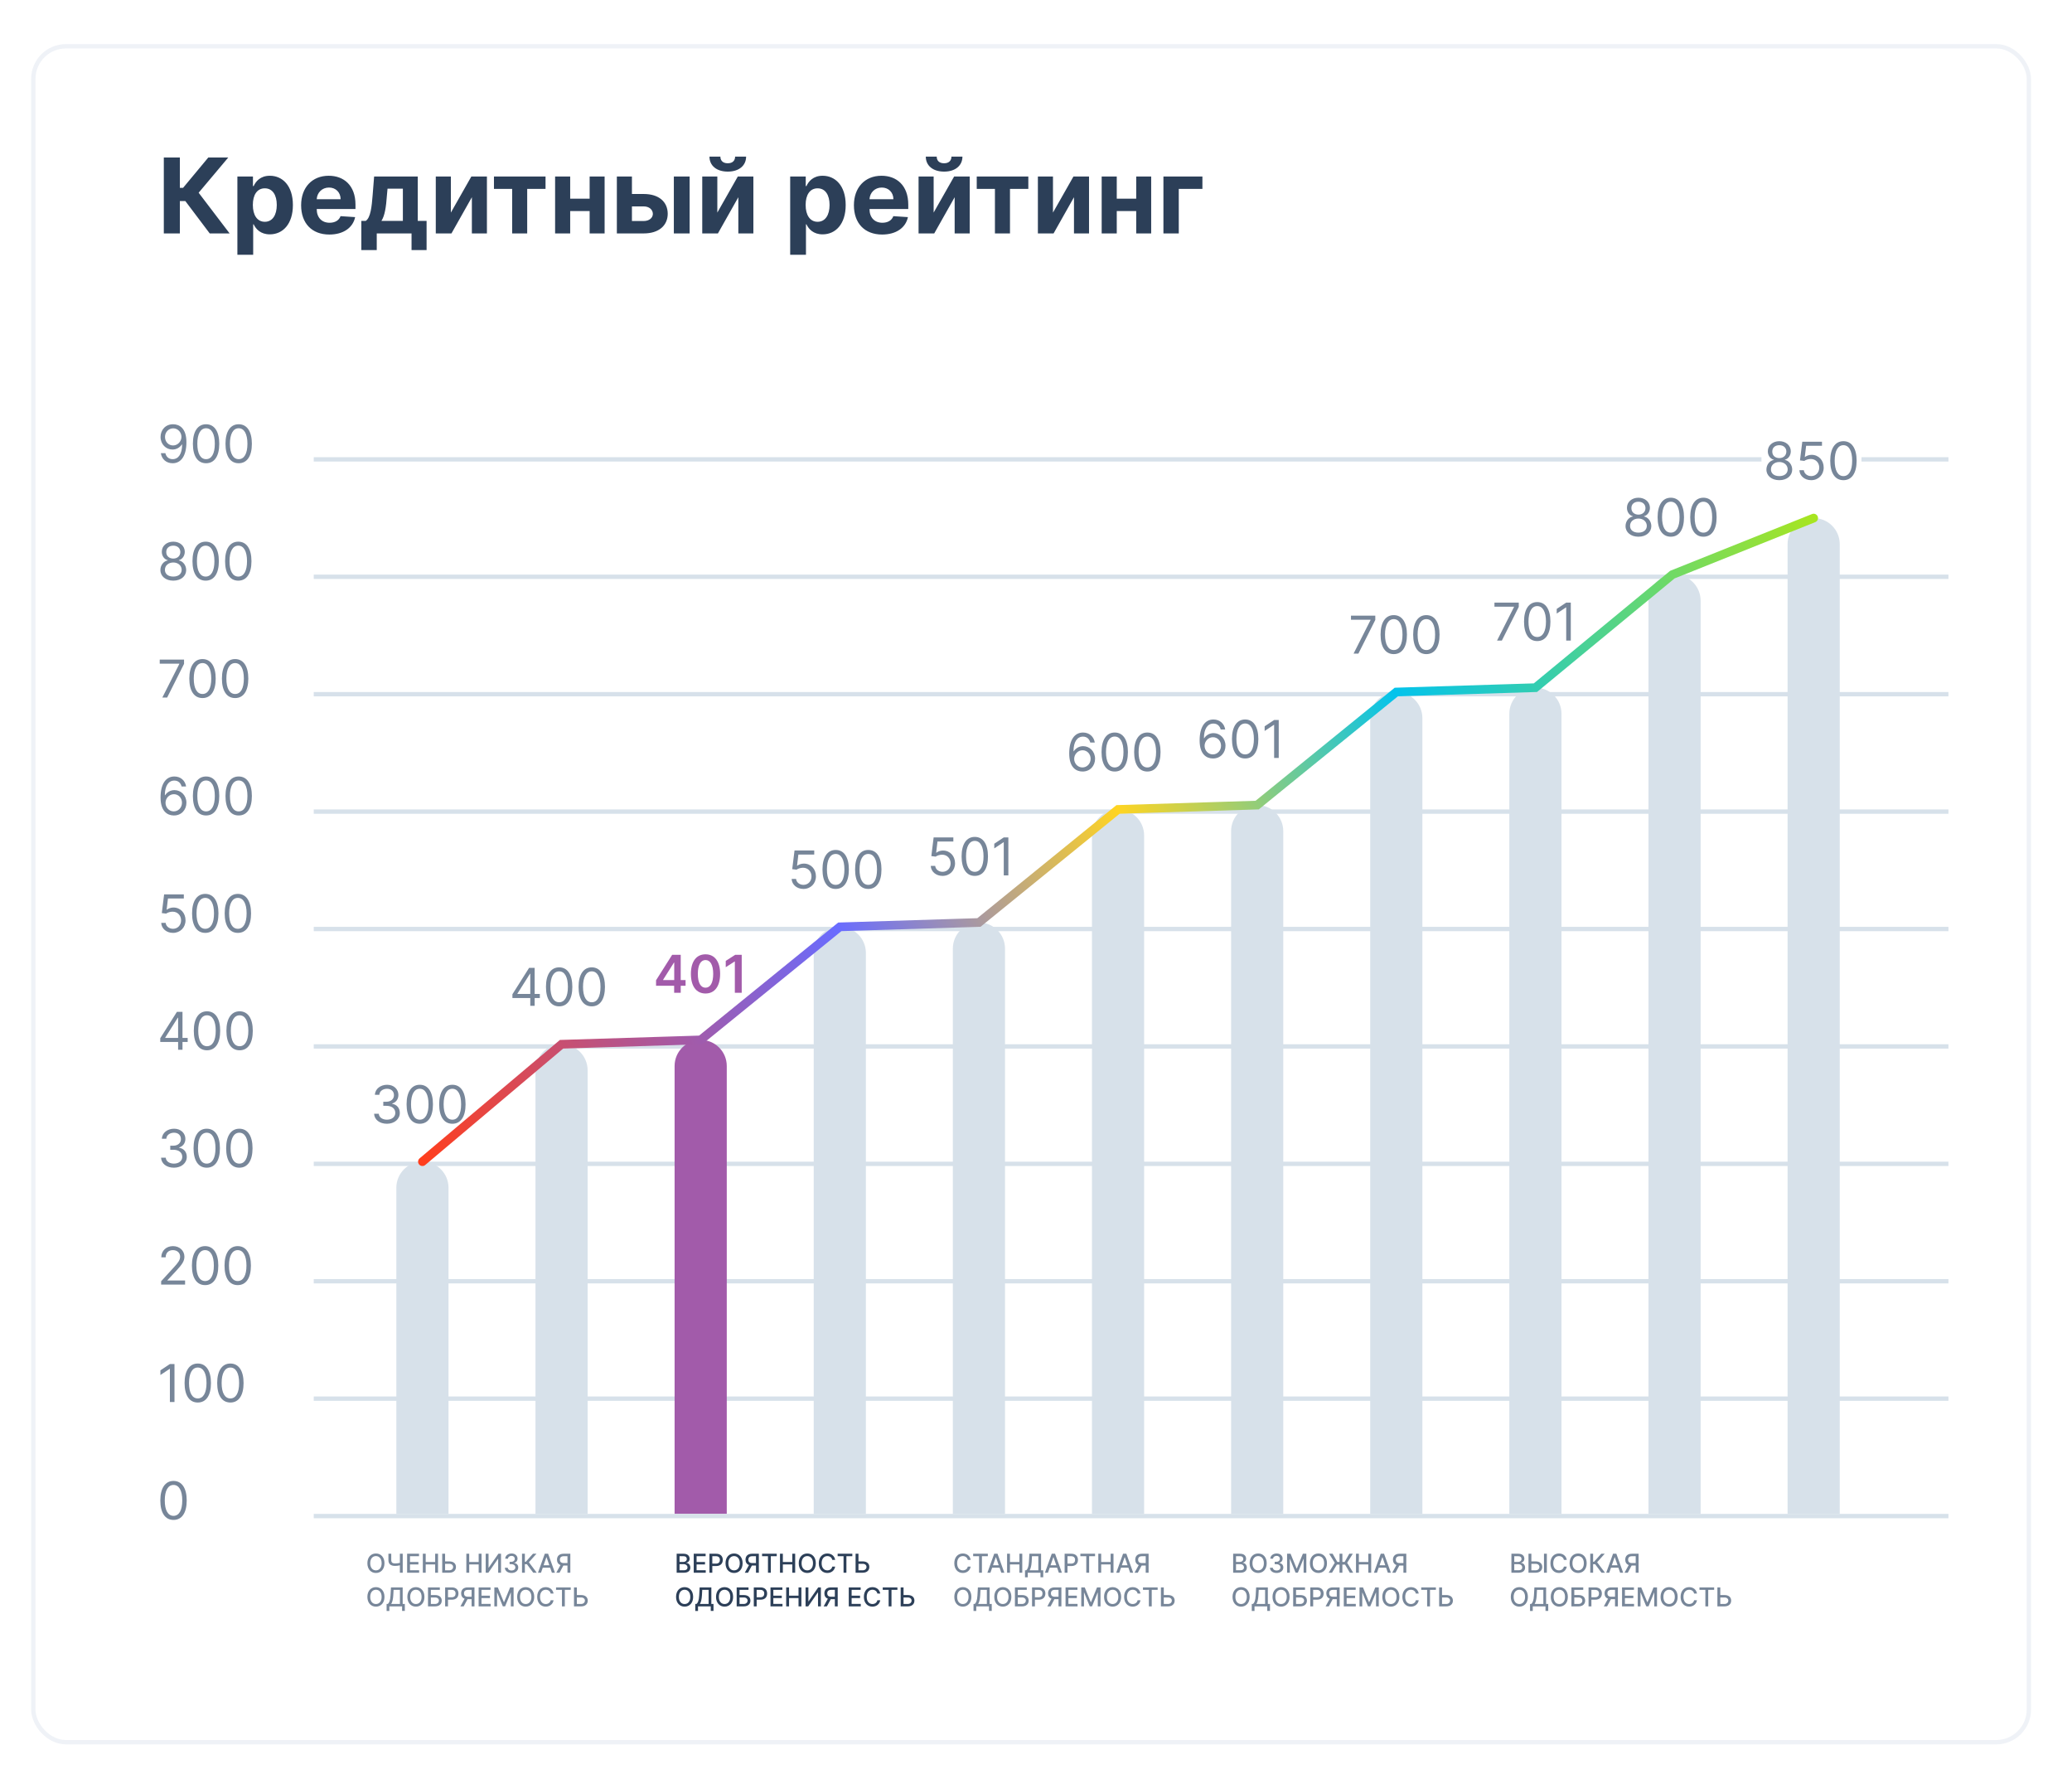 <svg width="431" height="369" viewBox="0 0 431 369" fill="none" xmlns="http://www.w3.org/2000/svg">
<g filter="url(#filter0_dd)">
<rect x="11" y="2.841" width="416" height="353.6" rx="7.235" fill="white"/>
<rect x="11.452" y="3.293" width="415.096" height="352.696" rx="6.783" stroke="#E5E9F2" stroke-opacity="0.6" stroke-width="0.904"/>
</g>
<rect x="65.262" y="266.006" width="340.035" height="0.904" fill="#D7E1EA"/>
<rect x="65.262" y="241.589" width="340.035" height="0.904" fill="#D7E1EA"/>
<rect x="65.262" y="290.424" width="340.035" height="0.904" fill="#D7E1EA"/>
<rect x="65.262" y="217.171" width="340.035" height="0.904" fill="#D7E1EA"/>
<rect x="65.262" y="192.754" width="340.035" height="0.904" fill="#D7E1EA"/>
<rect x="65.262" y="168.336" width="340.035" height="0.904" fill="#D7E1EA"/>
<rect x="65.262" y="143.919" width="340.035" height="0.904" fill="#D7E1EA"/>
<rect x="65.262" y="119.501" width="340.035" height="0.904" fill="#D7E1EA"/>
<rect x="65.262" y="95.084" width="340.035" height="0.904" fill="#D7E1EA"/>
<path d="M82.445 247.015C82.445 244.018 84.875 241.589 87.871 241.589C90.868 241.589 93.297 244.018 93.297 247.015V314.841H82.445V247.015Z" fill="#D7E1EA"/>
<path d="M111.383 222.597C111.383 219.6 113.812 217.171 116.809 217.171C119.806 217.171 122.235 219.6 122.235 222.597V314.84H111.383V222.597Z" fill="#D7E1EA"/>
<path d="M313.957 148.441C313.957 145.444 316.386 143.015 319.383 143.015C322.38 143.015 324.809 145.444 324.809 148.441V314.841H313.957V148.441Z" fill="#D7E1EA"/>
<path d="M227.141 173.762C227.141 170.765 229.57 168.336 232.567 168.336C235.563 168.336 237.993 170.765 237.993 173.762V314.84H227.141V173.762Z" fill="#D7E1EA"/>
<path d="M285.02 149.345C285.02 146.348 287.449 143.919 290.446 143.919C293.442 143.919 295.872 146.348 295.872 149.345V314.841H285.02V149.345Z" fill="#D7E1EA"/>
<path d="M140.324 221.693C140.324 218.696 142.754 216.267 145.75 216.267C148.747 216.267 151.176 218.696 151.176 221.693V314.841H140.324V221.693Z" fill="#A25BAA"/>
<path d="M169.262 198.18C169.262 195.183 171.691 192.754 174.688 192.754C177.685 192.754 180.114 195.183 180.114 198.18V314.841H169.262V198.18Z" fill="#D7E1EA"/>
<path d="M198.203 197.276C198.203 194.279 200.632 191.85 203.629 191.85C206.626 191.85 209.055 194.279 209.055 197.276V314.841H198.203V197.276Z" fill="#D7E1EA"/>
<path d="M342.898 124.928C342.898 121.931 345.328 119.502 348.325 119.502C351.321 119.502 353.751 121.931 353.751 124.928V314.841H342.898V124.928Z" fill="#D7E1EA"/>
<path d="M371.836 113.171C371.836 110.174 374.265 107.745 377.262 107.745C380.259 107.745 382.688 110.174 382.688 113.171V314.841H371.836V113.171Z" fill="#D7E1EA"/>
<path d="M256.082 172.858C256.082 169.861 258.511 167.432 261.508 167.432C264.505 167.432 266.934 169.861 266.934 172.858V314.84H256.082V172.858Z" fill="#D7E1EA"/>
<path d="M87.871 241.589L116.81 217.171L145.749 216.267L174.688 192.754L203.628 191.849L232.567 168.336L261.506 167.432L290.445 143.919L319.384 143.015L347.871 119.502L377.262 107.745" stroke="url(#paint0_linear)" stroke-width="1.809" stroke-linecap="round"/>
<rect x="65.262" y="314.841" width="340.035" height="0.904" fill="#D7E1EA"/>
<path d="M36.094 316.096C37.836 316.096 38.838 314.62 38.838 312.042C38.838 309.483 37.821 307.988 36.094 307.988C34.368 307.988 33.351 309.483 33.351 312.042C33.351 314.62 34.352 316.096 36.094 316.096ZM36.094 315.248C34.946 315.248 34.276 314.096 34.276 312.042C34.276 309.992 34.954 308.82 36.094 308.82C37.235 308.82 37.913 309.992 37.913 312.042C37.913 314.096 37.243 315.248 36.094 315.248Z" fill="#778699"/>
<path d="M33.52 267.154H38.499V266.306H34.83V266.245L36.603 264.349C37.96 262.896 38.36 262.218 38.36 261.343C38.36 260.125 37.374 259.154 35.986 259.154C34.603 259.154 33.551 260.094 33.551 261.482H34.46C34.46 260.584 35.042 259.986 35.956 259.986C36.811 259.986 37.466 260.51 37.466 261.343C37.466 262.071 37.039 262.611 36.125 263.609L33.52 266.461V267.154ZM42.665 267.262C44.407 267.262 45.409 265.786 45.409 263.208C45.409 260.649 44.392 259.154 42.665 259.154C40.939 259.154 39.921 260.649 39.921 263.208C39.921 265.786 40.923 267.262 42.665 267.262ZM42.665 266.414C41.517 266.414 40.846 265.262 40.846 263.208C40.846 261.158 41.524 259.986 42.665 259.986C43.806 259.986 44.484 261.158 44.484 263.208C44.484 265.262 43.813 266.414 42.665 266.414ZM49.448 267.262C51.19 267.262 52.192 265.786 52.192 263.208C52.192 260.649 51.174 259.154 49.448 259.154C47.721 259.154 46.704 260.649 46.704 263.208C46.704 265.786 47.706 267.262 49.448 267.262ZM49.448 266.414C48.299 266.414 47.629 265.262 47.629 263.208C47.629 261.158 48.307 259.986 49.448 259.986C50.588 259.986 51.267 261.158 51.267 263.208C51.267 265.262 50.596 266.414 49.448 266.414Z" fill="#778699"/>
<path d="M36.187 242.844C37.717 242.844 38.854 241.885 38.854 240.594C38.854 239.592 38.26 238.863 37.266 238.698V238.636C38.064 238.393 38.561 237.738 38.561 236.848C38.561 235.73 37.678 234.736 36.218 234.736C34.853 234.736 33.721 235.576 33.674 236.817H34.599C34.634 236.031 35.382 235.568 36.202 235.568C37.073 235.568 37.636 236.096 37.636 236.894C37.636 237.726 36.985 238.266 36.048 238.266H35.416V239.114H36.048C37.247 239.114 37.913 239.723 37.913 240.594C37.913 241.43 37.185 241.996 36.172 241.996C35.258 241.996 34.534 241.526 34.476 240.763H33.505C33.562 242.004 34.657 242.844 36.187 242.844ZM43.004 242.844C44.746 242.844 45.748 241.368 45.748 238.79C45.748 236.231 44.731 234.736 43.004 234.736C41.278 234.736 40.26 236.231 40.26 238.79C40.26 241.368 41.262 242.844 43.004 242.844ZM43.004 241.996C41.856 241.996 41.185 240.844 41.185 238.79C41.185 236.74 41.864 235.568 43.004 235.568C44.145 235.568 44.823 236.74 44.823 238.79C44.823 240.844 44.153 241.996 43.004 241.996ZM49.787 242.844C51.529 242.844 52.531 241.368 52.531 238.79C52.531 236.231 51.513 234.736 49.787 234.736C48.06 234.736 47.043 236.231 47.043 238.79C47.043 241.368 48.045 242.844 49.787 242.844ZM49.787 241.996C48.638 241.996 47.968 240.844 47.968 238.79C47.968 236.74 48.646 235.568 49.787 235.568C50.928 235.568 51.606 236.74 51.606 238.79C51.606 240.844 50.935 241.996 49.787 241.996Z" fill="#778699"/>
<path d="M36.295 283.679H35.339L33.366 284.989V285.96L35.293 284.681H35.339V291.571H36.295V283.679ZM41.139 291.679C42.881 291.679 43.883 290.203 43.883 287.625C43.883 285.066 42.865 283.571 41.139 283.571C39.413 283.571 38.395 285.066 38.395 287.625C38.395 290.203 39.397 291.679 41.139 291.679ZM41.139 290.831C39.991 290.831 39.32 289.679 39.32 287.625C39.32 285.575 39.998 284.403 41.139 284.403C42.28 284.403 42.958 285.575 42.958 287.625C42.958 289.679 42.287 290.831 41.139 290.831ZM47.922 291.679C49.663 291.679 50.666 290.203 50.666 287.625C50.666 285.066 49.648 283.571 47.922 283.571C46.195 283.571 45.178 285.066 45.178 287.625C45.178 290.203 46.18 291.679 47.922 291.679ZM47.922 290.831C46.773 290.831 46.103 289.679 46.103 287.625C46.103 285.575 46.781 284.403 47.922 284.403C49.062 284.403 49.741 285.575 49.741 287.625C49.741 289.679 49.07 290.831 47.922 290.831Z" fill="#778699"/>
<path d="M33.335 216.701H37.05V218.319H37.96V216.701H39.039V215.853H37.96V210.427H36.803L33.335 215.915V216.701ZM37.05 215.853H34.368V215.791L36.989 211.645H37.05V215.853ZM43.057 218.427C44.799 218.427 45.801 216.951 45.801 214.373C45.801 211.814 44.784 210.319 43.057 210.319C41.331 210.319 40.313 211.814 40.313 214.373C40.313 216.951 41.315 218.427 43.057 218.427ZM43.057 217.579C41.909 217.579 41.238 216.427 41.238 214.373C41.238 212.323 41.916 211.151 43.057 211.151C44.198 211.151 44.876 212.323 44.876 214.373C44.876 216.427 44.206 217.579 43.057 217.579ZM49.84 218.427C51.582 218.427 52.584 216.951 52.584 214.373C52.584 211.814 51.566 210.319 49.84 210.319C48.113 210.319 47.096 211.814 47.096 214.373C47.096 216.951 48.098 218.427 49.84 218.427ZM49.84 217.579C48.691 217.579 48.021 216.427 48.021 214.373C48.021 212.323 48.699 211.151 49.84 211.151C50.98 211.151 51.659 212.323 51.659 214.373C51.659 216.427 50.988 217.579 49.84 217.579Z" fill="#778699"/>
<path d="M35.986 194.009C37.489 194.009 38.592 192.899 38.592 191.389C38.592 189.859 37.528 188.737 36.079 188.737C35.547 188.737 35.031 188.926 34.707 189.184H34.661L34.938 186.857H38.237V186.009H34.137L33.659 189.893L34.553 190.001C34.88 189.766 35.439 189.597 35.925 189.601C36.931 189.608 37.667 190.371 37.667 191.404C37.667 192.418 36.958 193.161 35.986 193.161C35.177 193.161 34.534 192.641 34.46 191.928H33.535C33.593 193.131 34.63 194.009 35.986 194.009ZM42.697 194.009C44.439 194.009 45.441 192.533 45.441 189.955C45.441 187.396 44.423 185.901 42.697 185.901C40.97 185.901 39.953 187.396 39.953 189.955C39.953 192.533 40.955 194.009 42.697 194.009ZM42.697 193.161C41.548 193.161 40.878 192.009 40.878 189.955C40.878 187.905 41.556 186.733 42.697 186.733C43.838 186.733 44.516 187.905 44.516 189.955C44.516 192.009 43.845 193.161 42.697 193.161ZM49.48 194.009C51.221 194.009 52.223 192.533 52.223 189.955C52.223 187.396 51.206 185.901 49.48 185.901C47.753 185.901 46.736 187.396 46.736 189.955C46.736 192.533 47.738 194.009 49.48 194.009ZM49.48 193.161C48.331 193.161 47.66 192.009 47.66 189.955C47.66 187.905 48.339 186.733 49.48 186.733C50.62 186.733 51.298 187.905 51.298 189.955C51.298 192.009 50.628 193.161 49.48 193.161Z" fill="#778699"/>
<path d="M36.141 169.592C37.736 169.612 38.777 168.409 38.777 166.941C38.777 165.415 37.648 164.32 36.295 164.32C35.482 164.32 34.784 164.717 34.352 165.369H34.291C34.295 163.446 35.042 162.332 36.264 162.332C37.096 162.332 37.597 162.856 37.775 163.565H38.715C38.522 162.34 37.59 161.484 36.264 161.484C34.487 161.484 33.397 163.056 33.397 165.846C33.397 168.764 34.846 169.577 36.141 169.592ZM36.141 168.744C35.15 168.744 34.426 167.9 34.43 166.956C34.434 166.012 35.193 165.168 36.172 165.168C37.139 165.168 37.852 165.962 37.852 166.941C37.852 167.943 37.108 168.744 36.141 168.744ZM42.866 169.592C44.608 169.592 45.61 168.116 45.61 165.538C45.61 162.979 44.593 161.484 42.866 161.484C41.14 161.484 40.123 162.979 40.123 165.538C40.123 168.116 41.124 169.592 42.866 169.592ZM42.866 168.744C41.718 168.744 41.047 167.592 41.047 165.538C41.047 163.488 41.726 162.316 42.866 162.316C44.007 162.316 44.685 163.488 44.685 165.538C44.685 167.592 44.015 168.744 42.866 168.744ZM49.649 169.592C51.391 169.592 52.393 168.116 52.393 165.538C52.393 162.979 51.376 161.484 49.649 161.484C47.923 161.484 46.905 162.979 46.905 165.538C46.905 168.116 47.907 169.592 49.649 169.592ZM49.649 168.744C48.501 168.744 47.83 167.592 47.83 165.538C47.83 163.488 48.508 162.316 49.649 162.316C50.79 162.316 51.468 163.488 51.468 165.538C51.468 167.592 50.797 168.744 49.649 168.744Z" fill="#778699"/>
<path d="M33.767 145.067H34.769L38.283 138.069V137.175H33.227V138.023H37.297V138.084L33.767 145.067ZM42.125 145.175C43.867 145.175 44.868 143.699 44.868 141.121C44.868 138.562 43.851 137.067 42.125 137.067C40.398 137.067 39.381 138.562 39.381 141.121C39.381 143.699 40.383 145.175 42.125 145.175ZM42.125 144.327C40.976 144.327 40.306 143.175 40.306 141.121C40.306 139.071 40.984 137.899 42.125 137.899C43.265 137.899 43.944 139.071 43.944 141.121C43.944 143.175 43.273 144.327 42.125 144.327ZM48.907 145.175C50.649 145.175 51.651 143.699 51.651 141.121C51.651 138.562 50.634 137.067 48.907 137.067C47.181 137.067 46.163 138.562 46.163 141.121C46.163 143.699 47.165 145.175 48.907 145.175ZM48.907 144.327C47.759 144.327 47.088 143.175 47.088 141.121C47.088 139.071 47.767 137.899 48.907 137.899C50.048 137.899 50.726 139.071 50.726 141.121C50.726 143.175 50.056 144.327 48.907 144.327Z" fill="#778699"/>
<path d="M36.048 120.757C37.624 120.757 38.723 119.836 38.73 118.553C38.723 117.555 38.056 116.707 37.204 116.549V116.503C37.944 116.31 38.43 115.586 38.438 114.745C38.43 113.543 37.42 112.649 36.048 112.649C34.661 112.649 33.651 113.543 33.659 114.745C33.651 115.586 34.137 116.31 34.892 116.503V116.549C34.025 116.707 33.358 117.555 33.366 118.553C33.358 119.836 34.457 120.757 36.048 120.757ZM36.048 119.909C34.965 119.909 34.299 119.355 34.306 118.507C34.299 117.617 35.035 116.981 36.048 116.981C37.046 116.981 37.782 117.617 37.79 118.507C37.782 119.355 37.116 119.909 36.048 119.909ZM36.048 116.164C35.185 116.164 34.576 115.624 34.584 114.807C34.576 114.006 35.162 113.481 36.048 113.481C36.919 113.481 37.505 114.006 37.513 114.807C37.505 115.624 36.896 116.164 36.048 116.164ZM42.782 120.757C44.524 120.757 45.526 119.281 45.526 116.703C45.526 114.144 44.508 112.649 42.782 112.649C41.055 112.649 40.038 114.144 40.038 116.703C40.038 119.281 41.04 120.757 42.782 120.757ZM42.782 119.909C41.633 119.909 40.963 118.757 40.963 116.703C40.963 114.653 41.641 113.481 42.782 113.481C43.922 113.481 44.601 114.653 44.601 116.703C44.601 118.757 43.93 119.909 42.782 119.909ZM49.564 120.757C51.306 120.757 52.308 119.281 52.308 116.703C52.308 114.144 51.291 112.649 49.564 112.649C47.838 112.649 46.82 114.144 46.82 116.703C46.82 119.281 47.822 120.757 49.564 120.757ZM49.564 119.909C48.416 119.909 47.745 118.757 47.745 116.703C47.745 114.653 48.424 113.481 49.564 113.481C50.705 113.481 51.383 114.653 51.383 116.703C51.383 118.757 50.713 119.909 49.564 119.909Z" fill="#778699"/>
<path d="M36.033 88.232C34.43 88.213 33.397 89.419 33.397 90.868C33.397 92.394 34.522 93.489 35.879 93.489C36.696 93.489 37.389 93.088 37.821 92.44H37.883C37.883 94.383 37.127 95.493 35.909 95.493C35.077 95.493 34.568 94.968 34.399 94.244H33.459C33.643 95.493 34.584 96.34 35.909 96.34C37.682 96.34 38.777 94.768 38.777 91.963C38.777 89.064 37.328 88.247 36.033 88.232ZM36.033 89.08C37.019 89.08 37.744 89.928 37.744 90.853C37.744 91.793 36.973 92.641 36.002 92.641C35.031 92.641 34.322 91.855 34.322 90.868C34.322 89.881 35.062 89.08 36.033 89.08ZM42.866 96.34C44.608 96.34 45.61 94.864 45.61 92.286C45.61 89.727 44.593 88.232 42.866 88.232C41.14 88.232 40.123 89.727 40.123 92.286C40.123 94.864 41.124 96.34 42.866 96.34ZM42.866 95.493C41.718 95.493 41.047 94.34 41.047 92.286C41.047 90.236 41.726 89.064 42.866 89.064C44.007 89.064 44.685 90.236 44.685 92.286C44.685 94.34 44.015 95.493 42.866 95.493ZM49.649 96.34C51.391 96.34 52.393 94.864 52.393 92.286C52.393 89.727 51.376 88.232 49.649 88.232C47.923 88.232 46.905 89.727 46.905 92.286C46.905 94.864 47.907 96.34 49.649 96.34ZM49.649 95.493C48.501 95.493 47.83 94.34 47.83 92.286C47.83 90.236 48.508 89.064 49.649 89.064C50.79 89.064 51.468 90.236 51.468 92.286C51.468 94.34 50.797 95.493 49.649 95.493Z" fill="#778699"/>
<path d="M79.975 325.102C79.975 323.84 79.219 323.075 78.198 323.075C77.173 323.075 76.42 323.84 76.42 325.102C76.42 326.362 77.173 327.129 78.198 327.129C79.219 327.129 79.975 326.364 79.975 325.102ZM79.385 325.102C79.385 326.064 78.876 326.586 78.198 326.586C77.518 326.586 77.011 326.064 77.011 325.102C77.011 324.141 77.518 323.618 78.198 323.618C78.876 323.618 79.385 324.141 79.385 325.102ZM80.796 323.129V324.432C80.794 325.312 81.328 325.659 82.191 325.659C82.571 325.659 82.898 325.611 83.181 325.53V327.075H83.771V323.129H83.181V325.021C82.887 325.1 82.521 325.148 82.191 325.148C81.677 325.148 81.384 324.975 81.384 324.432V323.129H80.796ZM84.686 327.075H87.183V326.563H85.281V325.354H87.031V324.844H85.281V323.641H87.16V323.129H84.686V327.075ZM87.955 327.075H88.551V325.354H90.518V327.075H91.115V323.129H90.518V324.844H88.551V323.129H87.955V327.075ZM92.584 324.721V323.129H91.986V327.075H93.464C94.343 327.075 94.846 326.586 94.844 325.879C94.846 325.173 94.343 324.721 93.464 324.721H92.584ZM92.584 325.222H93.464C93.975 325.222 94.256 325.514 94.256 325.871C94.256 326.237 93.975 326.574 93.464 326.574H92.584V325.222ZM97.006 327.075H97.601V325.354H99.569V327.075H100.166V323.129H99.569V324.844H97.601V323.129H97.006V327.075ZM101.033 323.129V327.075H101.58L103.586 324.181H103.623V327.075H104.218V323.129H103.667L101.659 326.027H101.623V323.129H101.033ZM106.407 327.129C107.212 327.129 107.804 326.647 107.802 325.992C107.804 325.493 107.501 325.135 106.977 325.054V325.023C107.389 324.917 107.657 324.593 107.655 324.15C107.657 323.57 107.181 323.075 106.422 323.075C105.698 323.075 105.116 323.512 105.096 324.154H105.673C105.686 323.792 106.027 323.572 106.414 323.572C106.817 323.572 107.081 323.817 107.079 324.181C107.081 324.563 106.775 324.813 106.337 324.813H106.004V325.299H106.337C106.885 325.299 107.201 325.576 107.201 325.973C107.201 326.356 106.867 326.617 106.403 326.617C105.975 326.617 105.642 326.397 105.619 326.046H105.014C105.039 326.69 105.609 327.129 106.407 327.129ZM110.925 327.075H111.652L110.014 324.896L111.592 323.129H110.865L109.374 324.796H109.179V323.129H108.584V327.075H109.179V325.306H109.6L110.925 327.075ZM112.537 327.075L112.899 326.031H114.44L114.801 327.075H115.433L114.013 323.129H113.325L111.905 327.075H112.537ZM113.072 325.53L113.654 323.846H113.685L114.267 325.53H113.072ZM118.635 327.075V323.129H117.228C116.313 323.129 115.862 323.64 115.862 324.366C115.862 324.896 116.103 325.299 116.586 325.478L115.712 327.075H116.39L117.191 325.582C117.205 325.582 117.216 325.582 117.23 325.582H118.039V327.075H118.635ZM118.039 325.069H117.284C116.704 325.069 116.461 324.811 116.461 324.366C116.461 323.919 116.704 323.64 117.292 323.64H118.039V325.069ZM79.975 332.102C79.975 330.84 79.219 330.075 78.198 330.075C77.173 330.075 76.42 330.84 76.42 332.102C76.42 333.362 77.173 334.129 78.198 334.129C79.219 334.129 79.975 333.364 79.975 332.102ZM79.385 332.102C79.385 333.064 78.876 333.586 78.198 333.586C77.518 333.586 77.011 333.064 77.011 332.102C77.011 331.141 77.518 330.618 78.198 330.618C78.876 330.618 79.385 331.141 79.385 332.102ZM80.418 335.029H80.989V334.075H83.638V335.023H84.209V333.57H83.761V330.129H81.328L81.235 331.796C81.176 332.894 80.942 333.347 80.678 333.57H80.418V335.029ZM81.38 333.57C81.605 333.21 81.758 332.63 81.806 331.796L81.867 330.641H83.191V333.57H81.38ZM88.289 332.102C88.289 330.84 87.533 330.075 86.512 330.075C85.487 330.075 84.734 330.84 84.734 332.102C84.734 333.362 85.487 334.129 86.512 334.129C87.533 334.129 88.289 333.364 88.289 332.102ZM87.699 332.102C87.699 333.064 87.19 333.586 86.512 333.586C85.832 333.586 85.325 333.064 85.325 332.102C85.325 331.141 85.832 330.618 86.512 330.618C87.19 330.618 87.699 331.141 87.699 332.102ZM89.031 334.075H90.509C91.386 334.075 91.889 333.586 91.889 332.879C91.889 332.173 91.386 331.721 90.509 331.721H89.626V330.641H91.492V330.129H89.031V334.075ZM89.626 333.574V332.222H90.509C91.018 332.222 91.299 332.514 91.299 332.871C91.299 333.237 91.018 333.574 90.509 333.574H89.626ZM92.592 334.075H93.187V332.688H93.997C94.912 332.688 95.365 332.135 95.365 331.406C95.365 330.68 94.916 330.129 93.999 330.129H92.592V334.075ZM93.187 332.183V330.64H93.935C94.525 330.64 94.766 330.959 94.766 331.406C94.766 331.854 94.525 332.183 93.943 332.183H93.187ZM98.695 334.075V330.129H97.288C96.373 330.129 95.922 330.64 95.922 331.366C95.922 331.896 96.163 332.299 96.647 332.478L95.772 334.075H96.45L97.252 332.582C97.265 332.582 97.277 332.582 97.29 332.582H98.099V334.075H98.695ZM98.099 332.069H97.344C96.764 332.069 96.521 331.811 96.521 331.366C96.521 330.919 96.764 330.64 97.352 330.64H98.099V332.069ZM99.56 334.075H102.057V333.563H100.155V332.354H101.905V331.844H100.155V330.641H102.034V330.129H99.56V334.075ZM102.829 330.129V334.075H103.396V331.218H103.433L104.596 334.069H105.067L106.23 331.22H106.267V334.075H106.833V330.129H106.111L104.855 333.197H104.808L103.552 330.129H102.829ZM111.127 332.102C111.127 330.84 110.372 330.075 109.35 330.075C108.325 330.075 107.572 330.84 107.572 332.102C107.572 333.362 108.325 334.129 109.35 334.129C110.372 334.129 111.127 333.364 111.127 332.102ZM110.537 332.102C110.537 333.064 110.029 333.586 109.35 333.586C108.67 333.586 108.164 333.064 108.164 332.102C108.164 331.141 108.67 330.618 109.35 330.618C110.029 330.618 110.537 331.141 110.537 332.102ZM115.147 331.412C115.012 330.568 114.351 330.075 113.517 330.075C112.496 330.075 111.742 330.84 111.742 332.102C111.742 333.364 112.492 334.129 113.517 334.129C114.384 334.129 115.018 333.586 115.147 332.805L114.546 332.803C114.444 333.308 114.02 333.586 113.521 333.586C112.844 333.586 112.334 333.067 112.334 332.102C112.334 331.144 112.842 330.618 113.523 330.618C114.026 330.618 114.448 330.902 114.546 331.412H115.147ZM115.665 330.641H116.894V334.075H117.488V330.641H118.719V330.129H115.665V330.641ZM119.995 331.721V330.129H119.398V334.075H120.876C121.754 334.075 122.257 333.586 122.255 332.879C122.257 332.173 121.754 331.721 120.876 331.721H119.995ZM119.995 332.222H120.876C121.386 332.222 121.668 332.514 121.668 332.871C121.668 333.237 121.386 333.574 120.876 333.574H119.995V332.222Z" fill="#778699"/>
<path d="M140.754 327.075H142.266C143.184 327.075 143.598 326.619 143.598 326.013C143.598 325.403 143.17 325.058 142.779 325.037V324.998C143.141 324.906 143.444 324.659 143.444 324.166C143.444 323.582 143.039 323.129 142.199 323.129H140.754V327.075ZM141.349 326.565V325.301H142.23C142.708 325.301 143.006 325.609 143.006 325.985C143.006 326.316 142.781 326.565 142.209 326.565H141.349ZM141.349 324.836V323.636H142.162C142.634 323.636 142.86 323.884 142.86 324.212C142.86 324.593 142.548 324.836 142.147 324.836H141.349ZM144.304 327.075H146.801V326.563H144.9V325.354H146.649V324.844H144.9V323.641H146.778V323.129H144.304V327.075ZM147.574 327.075H148.169V325.688H148.978C149.894 325.688 150.346 325.135 150.346 324.406C150.346 323.68 149.897 323.129 148.98 323.129H147.574V327.075ZM148.169 325.183V323.64H148.917C149.506 323.64 149.747 323.959 149.747 324.406C149.747 324.854 149.506 325.183 148.924 325.183H148.169ZM154.472 325.102C154.472 323.84 153.717 323.075 152.696 323.075C151.671 323.075 150.917 323.84 150.917 325.102C150.917 326.362 151.671 327.129 152.696 327.129C153.717 327.129 154.472 326.364 154.472 325.102ZM153.883 325.102C153.883 326.064 153.374 326.586 152.696 326.586C152.015 326.586 151.509 326.064 151.509 325.102C151.509 324.141 152.015 323.618 152.696 323.618C153.374 323.618 153.883 324.141 153.883 325.102ZM157.847 327.075V323.129H156.44C155.525 323.129 155.074 323.64 155.074 324.366C155.074 324.896 155.315 325.299 155.798 325.478L154.924 327.075H155.602L156.403 325.582C156.417 325.582 156.429 325.582 156.442 325.582H157.251V327.075H157.847ZM157.251 325.069H156.496C155.916 325.069 155.673 324.811 155.673 324.366C155.673 323.919 155.916 323.64 156.504 323.64H157.251V325.069ZM158.517 323.641H159.747V327.075H160.34V323.641H161.571V323.129H158.517V323.641ZM162.246 327.075H162.842V325.354H164.809V327.075H165.406V323.129H164.809V324.844H162.842V323.129H162.246V327.075ZM169.701 325.102C169.701 323.84 168.946 323.075 167.925 323.075C166.9 323.075 166.146 323.84 166.146 325.102C166.146 326.362 166.9 327.129 167.925 327.129C168.946 327.129 169.701 326.364 169.701 325.102ZM169.112 325.102C169.112 326.064 168.603 326.586 167.925 326.586C167.245 326.586 166.738 326.064 166.738 325.102C166.738 324.141 167.245 323.618 167.925 323.618C168.603 323.618 169.112 324.141 169.112 325.102ZM173.721 324.412C173.586 323.568 172.925 323.075 172.091 323.075C171.07 323.075 170.316 323.84 170.316 325.102C170.316 326.364 171.066 327.129 172.091 327.129C172.958 327.129 173.592 326.586 173.721 325.805L173.12 325.803C173.018 326.308 172.594 326.586 172.095 326.586C171.419 326.586 170.908 326.067 170.908 325.102C170.908 324.144 171.417 323.618 172.097 323.618C172.6 323.618 173.022 323.902 173.12 324.412H173.721ZM174.239 323.641H175.468V327.075H176.062V323.641H177.293V323.129H174.239V323.641ZM178.569 324.721V323.129H177.972V327.075H179.45C180.329 327.075 180.831 326.586 180.83 325.879C180.831 325.173 180.329 324.721 179.45 324.721H178.569ZM178.569 325.222H179.45C179.961 325.222 180.242 325.514 180.242 325.871C180.242 326.237 179.961 326.574 179.45 326.574H178.569V325.222ZM144.182 332.102C144.182 330.84 143.426 330.075 142.405 330.075C141.38 330.075 140.627 330.84 140.627 332.102C140.627 333.362 141.38 334.129 142.405 334.129C143.426 334.129 144.182 333.364 144.182 332.102ZM143.592 332.102C143.592 333.064 143.083 333.586 142.405 333.586C141.725 333.586 141.218 333.064 141.218 332.102C141.218 331.141 141.725 330.618 142.405 330.618C143.083 330.618 143.592 331.141 143.592 332.102ZM144.625 335.029H145.196V334.075H147.845V335.023H148.416V333.57H147.969V330.129H145.535L145.442 331.796C145.383 332.894 145.15 333.347 144.886 333.57H144.625V335.029ZM145.587 333.57C145.812 333.21 145.965 332.63 146.013 331.796L146.074 330.641H147.398V333.57H145.587ZM152.496 332.102C152.496 330.84 151.74 330.075 150.719 330.075C149.694 330.075 148.941 330.84 148.941 332.102C148.941 333.362 149.694 334.129 150.719 334.129C151.74 334.129 152.496 333.364 152.496 332.102ZM151.906 332.102C151.906 333.064 151.397 333.586 150.719 333.586C150.039 333.586 149.532 333.064 149.532 332.102C149.532 331.141 150.039 330.618 150.719 330.618C151.397 330.618 151.906 331.141 151.906 332.102ZM153.238 334.075H154.716C155.593 334.075 156.096 333.586 156.096 332.879C156.096 332.173 155.593 331.721 154.716 331.721H153.834V330.641H155.699V330.129H153.238V334.075ZM153.834 333.574V332.222H154.716C155.225 332.222 155.506 332.514 155.506 332.871C155.506 333.237 155.225 333.574 154.716 333.574H153.834ZM156.799 334.075H157.394V332.688H158.204C159.119 332.688 159.572 332.135 159.572 331.406C159.572 330.68 159.123 330.129 158.206 330.129H156.799V334.075ZM157.394 332.183V330.64H158.142C158.732 330.64 158.972 330.959 158.972 331.406C158.972 331.854 158.732 332.183 158.15 332.183H157.394ZM160.27 334.075H162.767V333.563H160.865V332.354H162.615V331.844H160.865V330.641H162.744V330.129H160.27V334.075ZM163.539 334.075H164.135V332.354H166.102V334.075H166.699V330.129H166.102V331.844H164.135V330.129H163.539V334.075ZM167.566 330.129V334.075H168.114L170.119 331.181H170.156V334.075H170.751V330.129H170.2L168.193 333.027H168.156V330.129H167.566ZM174.252 334.075V330.129H172.846C171.93 330.129 171.479 330.64 171.479 331.366C171.479 331.896 171.72 332.299 172.204 332.478L171.329 334.075H172.007L172.809 332.582C172.822 332.582 172.834 332.582 172.847 332.582H173.657V334.075H174.252ZM173.657 332.069H172.901C172.321 332.069 172.079 331.811 172.079 331.366C172.079 330.919 172.321 330.64 172.909 330.64H173.657V332.069ZM176.553 334.075H179.051V333.563H177.149V332.354H178.898V331.844H177.149V330.641H179.027V330.129H176.553V334.075ZM183.1 331.412C182.965 330.568 182.305 330.075 181.47 330.075C180.449 330.075 179.696 330.84 179.696 332.102C179.696 333.364 180.445 334.129 181.47 334.129C182.337 334.129 182.971 333.586 183.1 332.805L182.499 332.803C182.397 333.308 181.973 333.586 181.474 333.586C180.798 333.586 180.287 333.067 180.287 332.102C180.287 331.144 180.796 330.618 181.476 330.618C181.979 330.618 182.401 330.902 182.499 331.412H183.1ZM183.618 330.641H184.848V334.075H185.441V330.641H186.672V330.129H183.618V330.641ZM187.948 331.721V330.129H187.351V334.075H188.829C189.708 334.075 190.211 333.586 190.209 332.879C190.211 332.173 189.708 331.721 188.829 331.721H187.948ZM187.948 332.222H188.829C189.34 332.222 189.621 332.514 189.621 332.871C189.621 333.237 189.34 333.574 188.829 333.574H187.948V332.222Z" fill="#2C3F58"/>
<path d="M201.91 324.412C201.776 323.568 201.115 323.075 200.28 323.075C199.259 323.075 198.506 323.84 198.506 325.102C198.506 326.364 199.255 327.129 200.28 327.129C201.147 327.129 201.781 326.586 201.91 325.805L201.309 325.803C201.207 326.308 200.783 326.586 200.284 326.586C199.608 326.586 199.097 326.067 199.097 325.102C199.097 324.144 199.606 323.618 200.286 323.618C200.789 323.618 201.211 323.902 201.309 324.412H201.91ZM202.428 323.641H203.658V327.075H204.251V323.641H205.482V323.129H202.428V323.641ZM206.019 327.075L206.381 326.031H207.923L208.283 327.075H208.915L207.495 323.129H206.807L205.387 327.075H206.019ZM206.555 325.53L207.137 323.846H207.167L207.749 325.53H206.555ZM209.485 327.075H210.08V325.354H212.048V327.075H212.645V323.129H212.048V324.844H210.08V323.129H209.485V327.075ZM213.213 328.029H213.784V327.075H216.433V328.023H217.004V326.57H216.557V323.129H214.123L214.03 324.796C213.971 325.894 213.738 326.347 213.474 326.57H213.213V328.029ZM214.175 326.57C214.4 326.21 214.553 325.63 214.601 324.796L214.662 323.641H215.986V326.57H214.175ZM217.989 327.075L218.351 326.031H219.893L220.253 327.075H220.885L219.465 323.129H218.777L217.357 327.075H217.989ZM218.525 325.53L219.107 323.846H219.138L219.72 325.53H218.525ZM221.455 327.075H222.051V325.688H222.86C223.775 325.688 224.228 325.135 224.228 324.406C224.228 323.68 223.779 323.129 222.862 323.129H221.455V327.075ZM222.051 325.183V323.64H222.798C223.388 323.64 223.629 323.959 223.629 324.406C223.629 324.854 223.388 325.183 222.806 325.183H222.051ZM224.731 323.641H225.961V327.075H226.554V323.641H227.785V323.129H224.731V323.641ZM228.46 327.075H229.056V325.354H231.023V327.075H231.62V323.129H231.023V324.844H229.056V323.129H228.46V327.075ZM232.821 327.075L233.183 326.031H234.725L235.085 327.075H235.717L234.297 323.129H233.609L232.189 327.075H232.821ZM233.357 325.53L233.938 323.846H233.969L234.551 325.53H233.357ZM238.919 327.075V323.129H237.512C236.597 323.129 236.146 323.64 236.146 324.366C236.146 324.896 236.387 325.299 236.871 325.478L235.996 327.075H236.674L237.476 325.582C237.489 325.582 237.501 325.582 237.514 325.582H238.324V327.075H238.919ZM238.324 325.069H237.568C236.988 325.069 236.745 324.811 236.745 324.366C236.745 323.919 236.988 323.64 237.576 323.64H238.324V325.069ZM202.061 332.102C202.061 330.84 201.305 330.075 200.284 330.075C199.259 330.075 198.506 330.84 198.506 332.102C198.506 333.362 199.259 334.129 200.284 334.129C201.305 334.129 202.061 333.364 202.061 332.102ZM201.471 332.102C201.471 333.064 200.962 333.586 200.284 333.586C199.604 333.586 199.097 333.064 199.097 332.102C199.097 331.141 199.604 330.618 200.284 330.618C200.962 330.618 201.471 331.141 201.471 332.102ZM202.504 335.029H203.075V334.075H205.724V335.023H206.295V333.57H205.847V330.129H203.414L203.321 331.796C203.262 332.894 203.028 333.347 202.764 333.57H202.504V335.029ZM203.466 333.57C203.691 333.21 203.844 332.63 203.892 331.796L203.953 330.641H205.277V333.57H203.466ZM210.375 332.102C210.375 330.84 209.619 330.075 208.598 330.075C207.573 330.075 206.82 330.84 206.82 332.102C206.82 333.362 207.573 334.129 208.598 334.129C209.619 334.129 210.375 333.364 210.375 332.102ZM209.785 332.102C209.785 333.064 209.276 333.586 208.598 333.586C207.918 333.586 207.411 333.064 207.411 332.102C207.411 331.141 207.918 330.618 208.598 330.618C209.276 330.618 209.785 331.141 209.785 332.102ZM211.117 334.075H212.595C213.472 334.075 213.975 333.586 213.975 332.879C213.975 332.173 213.472 331.721 212.595 331.721H211.712V330.641H213.578V330.129H211.117V334.075ZM211.712 333.574V332.222H212.595C213.104 332.222 213.385 332.514 213.385 332.871C213.385 333.237 213.104 333.574 212.595 333.574H211.712ZM214.678 334.075H215.273V332.688H216.083C216.998 332.688 217.451 332.135 217.451 331.406C217.451 330.68 217.002 330.129 216.084 330.129H214.678V334.075ZM215.273 332.183V330.64H216.021C216.611 330.64 216.851 330.959 216.851 331.406C216.851 331.854 216.611 332.183 216.029 332.183H215.273ZM220.781 334.075V330.129H219.374C218.459 330.129 218.008 330.64 218.008 331.366C218.008 331.896 218.249 332.299 218.733 332.478L217.858 334.075H218.536L219.338 332.582C219.351 332.582 219.363 332.582 219.376 332.582H220.185V334.075H220.781ZM220.185 332.069H219.43C218.85 332.069 218.607 331.811 218.607 331.366C218.607 330.919 218.85 330.64 219.438 330.64H220.185V332.069ZM221.646 334.075H224.143V333.563H222.241V332.354H223.991V331.844H222.241V330.641H224.12V330.129H221.646V334.075ZM224.915 330.129V334.075H225.482V331.218H225.518L226.682 334.069H227.152L228.316 331.22H228.353V334.075H228.919V330.129H228.197L226.941 333.197H226.894L225.638 330.129H224.915ZM233.213 332.102C233.213 330.84 232.458 330.075 231.436 330.075C230.411 330.075 229.658 330.84 229.658 332.102C229.658 333.362 230.411 334.129 231.436 334.129C232.458 334.129 233.213 333.364 233.213 332.102ZM232.623 332.102C232.623 333.064 232.115 333.586 231.436 333.586C230.756 333.586 230.249 333.064 230.249 332.102C230.249 331.141 230.756 330.618 231.436 330.618C232.115 330.618 232.623 331.141 232.623 332.102ZM237.233 331.412C237.098 330.568 236.437 330.075 235.603 330.075C234.582 330.075 233.828 330.84 233.828 332.102C233.828 333.364 234.578 334.129 235.603 334.129C236.47 334.129 237.104 333.586 237.233 332.805L236.632 332.803C236.53 333.308 236.106 333.586 235.607 333.586C234.93 333.586 234.42 333.067 234.42 332.102C234.42 331.144 234.928 330.618 235.609 330.618C236.111 330.618 236.533 330.902 236.632 331.412H237.233ZM237.751 330.641H238.98V334.075H239.574V330.641H240.805V330.129H237.751V330.641ZM242.081 331.721V330.129H241.484V334.075H242.962C243.84 334.075 244.343 333.586 244.341 332.879C244.343 332.173 243.84 331.721 242.962 331.721H242.081ZM242.081 332.222H242.962C243.472 332.222 243.753 332.514 243.753 332.871C243.753 333.237 243.472 333.574 242.962 333.574H242.081V332.222Z" fill="#778699"/>
<path d="M256.512 327.075H258.024C258.941 327.075 259.356 326.619 259.356 326.013C259.356 325.403 258.928 325.058 258.537 325.037V324.998C258.899 324.906 259.202 324.659 259.202 324.166C259.202 323.582 258.797 323.129 257.957 323.129H256.512V327.075ZM257.107 326.565V325.301H257.988C258.466 325.301 258.764 325.609 258.764 325.985C258.764 326.316 258.539 326.565 257.966 326.565H257.107ZM257.107 324.836V323.636H257.92C258.392 323.636 258.618 323.884 258.618 324.212C258.618 324.593 258.306 324.836 257.905 324.836H257.107ZM263.49 325.102C263.49 323.84 262.735 323.075 261.713 323.075C260.688 323.075 259.935 323.84 259.935 325.102C259.935 326.362 260.688 327.129 261.713 327.129C262.735 327.129 263.49 326.364 263.49 325.102ZM262.9 325.102C262.9 326.064 262.392 326.586 261.713 326.586C261.033 326.586 260.526 326.064 260.526 325.102C260.526 324.141 261.033 323.618 261.713 323.618C262.392 323.618 262.9 324.141 262.9 325.102ZM265.552 327.129C266.358 327.129 266.949 326.647 266.947 325.992C266.949 325.493 266.647 325.135 266.122 325.054V325.023C266.535 324.917 266.803 324.593 266.801 324.15C266.803 323.57 266.327 323.075 265.568 323.075C264.843 323.075 264.261 323.512 264.242 324.154H264.818C264.831 323.792 265.173 323.572 265.56 323.572C265.963 323.572 266.227 323.817 266.225 324.181C266.227 324.563 265.92 324.813 265.483 324.813H265.149V325.299H265.483C266.03 325.299 266.346 325.576 266.346 325.973C266.346 326.356 266.013 326.617 265.548 326.617C265.12 326.617 264.787 326.397 264.764 326.046H264.159C264.184 326.69 264.754 327.129 265.552 327.129ZM267.729 323.129V327.075H268.296V324.218H268.333L269.496 327.069H269.967L271.13 324.22H271.167V327.075H271.734V323.129H271.011L269.755 326.197H269.708L268.452 323.129H267.729ZM276.027 325.102C276.027 323.84 275.272 323.075 274.251 323.075C273.225 323.075 272.472 323.84 272.472 325.102C272.472 326.362 273.225 327.129 274.251 327.129C275.272 327.129 276.027 326.364 276.027 325.102ZM275.437 325.102C275.437 326.064 274.929 326.586 274.251 326.586C273.57 326.586 273.064 326.064 273.064 325.102C273.064 324.141 273.57 323.618 274.251 323.618C274.929 323.618 275.437 324.141 275.437 325.102ZM279.228 323.129H278.638V324.836H278.181L277.202 323.129H276.474L277.65 325.01L276.385 327.075H277.073L278.079 325.391H278.638V327.075H279.228V325.391H279.792L280.785 327.075H281.48L280.224 325.013L281.395 323.129H280.669L279.698 324.836H279.228V323.129ZM282.063 327.075H282.658V325.354H284.626V327.075H285.223V323.129H284.626V324.844H282.658V323.129H282.063V327.075ZM286.424 327.075L286.786 326.031H288.327L288.688 327.075H289.32L287.9 323.129H287.212L285.792 327.075H286.424ZM286.959 325.53L287.541 323.846H287.572L288.154 325.53H286.959ZM292.522 327.075V323.129H291.115C290.2 323.129 289.749 323.64 289.749 324.366C289.749 324.896 289.99 325.299 290.473 325.478L289.599 327.075H290.277L291.078 325.582C291.092 325.582 291.103 325.582 291.117 325.582H291.926V327.075H292.522ZM291.926 325.069H291.171C290.591 325.069 290.348 324.811 290.348 324.366C290.348 323.919 290.591 323.64 291.179 323.64H291.926V325.069ZM259.94 332.102C259.94 330.84 259.184 330.075 258.163 330.075C257.138 330.075 256.384 330.84 256.384 332.102C256.384 333.362 257.138 334.129 258.163 334.129C259.184 334.129 259.94 333.364 259.94 332.102ZM259.35 332.102C259.35 333.064 258.841 333.586 258.163 333.586C257.483 333.586 256.976 333.064 256.976 332.102C256.976 331.141 257.483 330.618 258.163 330.618C258.841 330.618 259.35 331.141 259.35 332.102ZM260.383 335.029H260.954V334.075H263.603V335.023H264.173V333.57H263.726V330.129H261.293L261.2 331.796C261.141 332.894 260.907 333.347 260.643 333.57H260.383V335.029ZM261.345 333.57C261.57 333.21 261.722 332.63 261.771 331.796L261.832 330.641H263.156V333.57H261.345ZM268.254 332.102C268.254 330.84 267.498 330.075 266.477 330.075C265.452 330.075 264.698 330.84 264.698 332.102C264.698 333.362 265.452 334.129 266.477 334.129C267.498 334.129 268.254 333.364 268.254 332.102ZM267.664 332.102C267.664 333.064 267.155 333.586 266.477 333.586C265.797 333.586 265.29 333.064 265.29 332.102C265.29 331.141 265.797 330.618 266.477 330.618C267.155 330.618 267.664 331.141 267.664 332.102ZM268.996 334.075H270.474C271.351 334.075 271.853 333.586 271.853 332.879C271.853 332.173 271.351 331.721 270.474 331.721H269.591V330.641H271.457V330.129H268.996V334.075ZM269.591 333.574V332.222H270.474C270.983 332.222 271.264 332.514 271.264 332.871C271.264 333.237 270.983 333.574 270.474 333.574H269.591ZM272.557 334.075H273.152V332.688H273.961C274.877 332.688 275.33 332.135 275.33 331.406C275.33 330.68 274.881 330.129 273.963 330.129H272.557V334.075ZM273.152 332.183V330.64H273.9C274.489 330.64 274.73 330.959 274.73 331.406C274.73 331.854 274.489 332.183 273.908 332.183H273.152ZM278.66 334.075V330.129H277.253C276.338 330.129 275.887 330.64 275.887 331.366C275.887 331.896 276.128 332.299 276.611 332.478L275.737 334.075H276.415L277.216 332.582C277.23 332.582 277.242 332.582 277.255 332.582H278.064V334.075H278.66ZM278.064 332.069H277.309C276.729 332.069 276.486 331.811 276.486 331.366C276.486 330.919 276.729 330.64 277.317 330.64H278.064V332.069ZM279.525 334.075H282.022V333.563H280.12V332.354H281.87V331.844H280.12V330.641H281.999V330.129H279.525V334.075ZM282.794 330.129V334.075H283.361V331.218H283.397L284.561 334.069H285.031L286.195 331.22H286.232V334.075H286.798V330.129H286.076L284.819 333.197H284.773L283.517 330.129H282.794ZM291.092 332.102C291.092 330.84 290.337 330.075 289.315 330.075C288.29 330.075 287.537 330.84 287.537 332.102C287.537 333.362 288.29 334.129 289.315 334.129C290.337 334.129 291.092 333.364 291.092 332.102ZM290.502 332.102C290.502 333.064 289.994 333.586 289.315 333.586C288.635 333.586 288.128 333.064 288.128 332.102C288.128 331.141 288.635 330.618 289.315 330.618C289.994 330.618 290.502 331.141 290.502 332.102ZM295.112 331.412C294.977 330.568 294.316 330.075 293.482 330.075C292.46 330.075 291.707 330.84 291.707 332.102C291.707 333.364 292.457 334.129 293.482 334.129C294.349 334.129 294.983 333.586 295.112 332.805L294.511 332.803C294.409 333.308 293.985 333.586 293.486 333.586C292.809 333.586 292.299 333.067 292.299 332.102C292.299 331.144 292.807 330.618 293.487 330.618C293.99 330.618 294.412 330.902 294.511 331.412H295.112ZM295.63 330.641H296.859V334.075H297.453V330.641H298.684V330.129H295.63V330.641ZM299.96 331.721V330.129H299.363V334.075H300.84C301.719 334.075 302.222 333.586 302.22 332.879C302.222 332.173 301.719 331.721 300.84 331.721H299.96ZM299.96 332.222H300.84C301.351 332.222 301.632 332.514 301.632 332.871C301.632 333.237 301.351 333.574 300.84 333.574H299.96V332.222Z" fill="#778699"/>
<path d="M314.391 327.075H315.903C316.82 327.075 317.235 326.619 317.235 326.013C317.235 325.403 316.807 325.058 316.416 325.037V324.998C316.778 324.906 317.08 324.659 317.08 324.166C317.08 323.582 316.676 323.129 315.836 323.129H314.391V327.075ZM314.986 326.565V325.301H315.867C316.344 325.301 316.643 325.609 316.643 325.985C316.643 326.316 316.418 326.565 315.845 326.565H314.986ZM314.986 324.836V323.636H315.799C316.271 323.636 316.497 323.884 316.497 324.212C316.497 324.593 316.185 324.836 315.784 324.836H314.986ZM318.542 324.721V323.129H317.945V327.075H319.423C320.301 327.075 320.804 326.586 320.802 325.879C320.804 325.173 320.301 324.721 319.423 324.721H318.542ZM321.762 323.129H321.166V327.075H321.762V323.129ZM318.542 325.222H319.423C319.933 325.222 320.215 325.514 320.215 325.871C320.215 326.237 319.933 326.574 319.423 326.574H318.542V325.222ZM325.908 324.412C325.773 323.568 325.112 323.075 324.278 323.075C323.257 323.075 322.503 323.84 322.503 325.102C322.503 326.364 323.253 327.129 324.278 327.129C325.145 327.129 325.779 326.586 325.908 325.805L325.307 325.803C325.205 326.308 324.781 326.586 324.282 326.586C323.605 326.586 323.095 326.067 323.095 325.102C323.095 324.144 323.603 323.618 324.284 323.618C324.787 323.618 325.209 323.902 325.307 324.412H325.908ZM330.048 325.102C330.048 323.84 329.293 323.075 328.272 323.075C327.247 323.075 326.493 323.84 326.493 325.102C326.493 326.362 327.247 327.129 328.272 327.129C329.293 327.129 330.048 326.364 330.048 325.102ZM329.459 325.102C329.459 326.064 328.95 326.586 328.272 326.586C327.592 326.586 327.085 326.064 327.085 325.102C327.085 324.141 327.592 323.618 328.272 323.618C328.95 323.618 329.459 324.141 329.459 325.102ZM333.132 327.075H333.858L332.22 324.896L333.799 323.129H333.072L331.581 324.796H331.386V323.129H330.791V327.075H331.386V325.306H331.806L333.132 327.075ZM334.743 327.075L335.105 326.031H336.647L337.007 327.075H337.639L336.219 323.129H335.531L334.111 327.075H334.743ZM335.279 325.53L335.861 323.846H335.892L336.474 325.53H335.279ZM340.841 327.075V323.129H339.435C338.519 323.129 338.069 323.64 338.069 324.366C338.069 324.896 338.309 325.299 338.793 325.478L337.918 327.075H338.596L339.398 325.582C339.412 325.582 339.423 325.582 339.437 325.582H340.246V327.075H340.841ZM340.246 325.069H339.491C338.911 325.069 338.668 324.811 338.668 324.366C338.668 323.919 338.911 323.64 339.498 323.64H340.246V325.069ZM317.818 332.102C317.818 330.84 317.063 330.075 316.042 330.075C315.017 330.075 314.263 330.84 314.263 332.102C314.263 333.362 315.017 334.129 316.042 334.129C317.063 334.129 317.818 333.364 317.818 332.102ZM317.229 332.102C317.229 333.064 316.72 333.586 316.042 333.586C315.362 333.586 314.855 333.064 314.855 332.102C314.855 331.141 315.362 330.618 316.042 330.618C316.72 330.618 317.229 331.141 317.229 332.102ZM318.262 335.029H318.833V334.075H321.482V335.023H322.052V333.57H321.605V330.129H319.172L319.079 331.796C319.019 332.894 318.786 333.347 318.522 333.57H318.262V335.029ZM319.224 333.57C319.449 333.21 319.601 332.63 319.65 331.796L319.711 330.641H321.035V333.57H319.224ZM326.132 332.102C326.132 330.84 325.377 330.075 324.356 330.075C323.331 330.075 322.577 330.84 322.577 332.102C322.577 333.362 323.331 334.129 324.356 334.129C325.377 334.129 326.132 333.364 326.132 332.102ZM325.543 332.102C325.543 333.064 325.034 333.586 324.356 333.586C323.676 333.586 323.169 333.064 323.169 332.102C323.169 331.141 323.676 330.618 324.356 330.618C325.034 330.618 325.543 331.141 325.543 332.102ZM326.875 334.075H328.353C329.229 334.075 329.732 333.586 329.732 332.879C329.732 332.173 329.229 331.721 328.353 331.721H327.47V330.641H329.335V330.129H326.875V334.075ZM327.47 333.574V332.222H328.353C328.861 332.222 329.143 332.514 329.143 332.871C329.143 333.237 328.861 333.574 328.353 333.574H327.47ZM330.436 334.075H331.031V332.688H331.84C332.756 332.688 333.208 332.135 333.208 331.406C333.208 330.68 332.76 330.129 331.842 330.129H330.436V334.075ZM331.031 332.183V330.64H331.779C332.368 330.64 332.609 330.959 332.609 331.406C332.609 331.854 332.368 332.183 331.786 332.183H331.031ZM336.539 334.075V330.129H335.132C334.217 330.129 333.766 330.64 333.766 331.366C333.766 331.896 334.007 332.299 334.49 332.478L333.616 334.075H334.294L335.095 332.582C335.109 332.582 335.12 332.582 335.134 332.582H335.943V334.075H336.539ZM335.943 332.069H335.188C334.608 332.069 334.365 331.811 334.365 331.366C334.365 330.919 334.608 330.64 335.196 330.64H335.943V332.069ZM337.404 334.075H339.901V333.563H337.999V332.354H339.749V331.844H337.999V330.641H339.878V330.129H337.404V334.075ZM340.673 330.129V334.075H341.24V331.218H341.276L342.44 334.069H342.91L344.074 331.22H344.111V334.075H344.677V330.129H343.955L342.698 333.197H342.652L341.396 330.129H340.673ZM348.971 332.102C348.971 330.84 348.215 330.075 347.194 330.075C346.169 330.075 345.416 330.84 345.416 332.102C345.416 333.362 346.169 334.129 347.194 334.129C348.215 334.129 348.971 333.364 348.971 332.102ZM348.381 332.102C348.381 333.064 347.872 333.586 347.194 333.586C346.514 333.586 346.007 333.064 346.007 332.102C346.007 331.141 346.514 330.618 347.194 330.618C347.872 330.618 348.381 331.141 348.381 332.102ZM352.991 331.412C352.856 330.568 352.195 330.075 351.361 330.075C350.339 330.075 349.586 330.84 349.586 332.102C349.586 333.364 350.336 334.129 351.361 334.129C352.228 334.129 352.862 333.586 352.991 332.805L352.39 332.803C352.287 333.308 351.864 333.586 351.364 333.586C350.688 333.586 350.178 333.067 350.178 332.102C350.178 331.144 350.686 330.618 351.366 330.618C351.869 330.618 352.291 330.902 352.39 331.412H352.991ZM353.509 330.641H354.738V334.075H355.331V330.641H356.563V330.129H353.509V330.641ZM357.839 331.721V330.129H357.241V334.075H358.719C359.598 334.075 360.101 333.586 360.099 332.879C360.101 332.173 359.598 331.721 358.719 331.721H357.839ZM357.839 332.222H358.719C359.23 332.222 359.511 332.514 359.511 332.871C359.511 333.237 359.23 333.574 358.719 333.574H357.839V332.222Z" fill="#778699"/>
<path d="M43.625 48.545H47.764L41.32 40.082L47.478 32.76H43.324L38.083 39.065H37.412V32.76H34.075V48.545H37.412V41.816H38.553L43.625 48.545ZM49.38 52.984H52.664V46.649H52.764C53.219 47.635 54.213 48.738 56.124 48.738C58.822 48.738 60.926 46.603 60.926 42.641C60.926 38.571 58.73 36.552 56.132 36.552C54.151 36.552 53.203 37.731 52.764 38.695H52.617V36.706H49.38V52.984ZM52.594 42.626C52.594 40.514 53.488 39.165 55.084 39.165C56.71 39.165 57.573 40.575 57.573 42.626C57.573 44.691 56.695 46.125 55.084 46.125C53.504 46.125 52.594 44.737 52.594 42.626ZM68.51 48.776C71.439 48.776 73.412 47.35 73.875 45.154L70.838 44.953C70.507 45.855 69.659 46.325 68.564 46.325C66.922 46.325 65.882 45.238 65.882 43.473V43.466H73.944V42.564C73.944 38.541 71.508 36.552 68.379 36.552C64.895 36.552 62.637 39.026 62.637 42.679C62.637 46.433 64.865 48.776 68.51 48.776ZM65.882 41.431C65.951 40.082 66.977 39.003 68.433 39.003C69.859 39.003 70.846 40.02 70.853 41.431H65.882ZM75.162 52.013H78.368V48.545H85.606V52.013H88.735V45.94H86.9V36.706H77.821L77.513 40.575C77.328 42.903 77.104 45.285 76.071 45.94H75.162V52.013ZM79.339 45.94C80.041 44.838 80.311 43.103 80.488 40.575L80.611 39.234H83.802V45.94H79.339ZM93.785 44.213V36.706H90.648V48.545H93.909L98.155 41.015V48.545H101.285V36.706H98.047L93.785 44.213ZM102.749 39.288H106.533V48.545H109.663V39.288H113.478V36.706H102.749V39.288ZM118.605 36.706H115.468V48.545H118.605V43.897H122.652V48.545H125.766V36.706H122.652V41.315H118.605V36.706ZM131.45 40.344V36.706H128.313V48.545H133.909C137.045 48.545 138.888 46.903 138.895 44.46C138.888 41.97 137.045 40.344 133.909 40.344H131.45ZM140.167 48.545H143.45V36.706H140.167V48.545ZM131.45 42.926H133.909C135.011 42.926 135.789 43.574 135.805 44.483C135.789 45.346 135.011 45.963 133.909 45.963H131.45V42.926ZM149.212 44.213V36.706H146.075V48.545H149.335L153.582 41.015V48.545H156.711V36.706H153.474L149.212 44.213ZM152.911 32.575C152.911 33.3 152.48 33.955 151.385 33.955C150.26 33.955 149.844 33.284 149.851 32.575H147.578C147.578 34.44 149.05 35.689 151.385 35.689C153.721 35.689 155.193 34.44 155.201 32.575H152.911ZM164.367 52.984H167.65V46.649H167.75C168.205 47.635 169.199 48.738 171.111 48.738C173.808 48.738 175.913 46.603 175.913 42.641C175.913 38.571 173.716 36.552 171.118 36.552C169.138 36.552 168.19 37.731 167.75 38.695H167.604V36.706H164.367V52.984ZM167.581 42.626C167.581 40.514 168.475 39.165 170.07 39.165C171.697 39.165 172.56 40.575 172.56 42.626C172.56 44.691 171.681 46.125 170.07 46.125C168.49 46.125 167.581 44.737 167.581 42.626ZM183.497 48.776C186.426 48.776 188.399 47.35 188.861 45.154L185.824 44.953C185.493 45.855 184.645 46.325 183.551 46.325C181.909 46.325 180.868 45.238 180.868 43.473V43.466H188.93V42.564C188.93 38.541 186.495 36.552 183.366 36.552C179.882 36.552 177.624 39.026 177.624 42.679C177.624 46.433 179.851 48.776 183.497 48.776ZM180.868 41.431C180.938 40.082 181.963 39.003 183.42 39.003C184.846 39.003 185.832 40.02 185.84 41.431H180.868ZM194.21 44.213V36.706H191.073V48.545H194.333L198.58 41.015V48.545H201.71V36.706H198.472L194.21 44.213ZM197.91 32.575C197.91 33.3 197.478 33.955 196.384 33.955C195.258 33.955 194.842 33.284 194.85 32.575H192.576C192.576 34.44 194.048 35.689 196.384 35.689C198.719 35.689 200.191 34.44 200.199 32.575H197.91ZM203.174 39.288H206.958V48.545H210.088V39.288H213.903V36.706H203.174V39.288ZM219.03 44.213V36.706H215.893V48.545H219.154L223.4 41.015V48.545H226.53V36.706H223.292L219.03 44.213ZM232.299 36.706H229.162V48.545H232.299V43.897H236.345V48.545H239.459V36.706H236.345V41.315H232.299V36.706ZM250.115 36.706H242.006V48.545H245.197V39.288H250.115V36.706Z" fill="#2C3F58"/>
<path d="M136.467 205.002H140.232V206.467H141.597V205.002H142.606V203.827H141.597V198.574H139.816L136.467 203.866V205.002ZM140.248 203.827H137.932V203.765L140.186 200.193H140.248V203.827ZM146.755 206.617C148.659 206.621 149.796 205.118 149.796 202.528C149.796 199.954 148.651 198.466 146.755 198.466C144.859 198.466 143.718 199.95 143.714 202.528C143.714 205.114 144.851 206.617 146.755 206.617ZM146.755 205.411C145.772 205.411 145.156 204.424 145.159 202.528C145.163 200.648 145.776 199.657 146.755 199.657C147.738 199.657 148.35 200.648 148.354 202.528C148.354 204.424 147.741 205.411 146.755 205.411ZM154.286 198.574H152.926L150.964 199.834V201.145L152.81 199.966H152.856V206.467H154.286V198.574Z" fill="#A25BAA"/>
<path d="M80.499 233.706C82.029 233.706 83.166 232.746 83.166 231.455C83.166 230.453 82.573 229.725 81.579 229.559V229.497C82.376 229.254 82.873 228.599 82.873 227.709C82.873 226.592 81.991 225.597 80.53 225.597C79.166 225.597 78.033 226.437 77.987 227.678H78.912C78.946 226.892 79.694 226.43 80.515 226.43C81.386 226.43 81.948 226.958 81.948 227.755C81.948 228.588 81.297 229.127 80.361 229.127H79.729V229.975H80.361C81.559 229.975 82.226 230.584 82.226 231.455C82.226 232.291 81.498 232.858 80.484 232.858C79.571 232.858 78.846 232.388 78.788 231.625H77.817C77.875 232.865 78.969 233.706 80.499 233.706ZM87.317 233.706C89.059 233.706 90.061 232.23 90.061 229.651C90.061 227.093 89.043 225.597 87.317 225.597C85.59 225.597 84.573 227.093 84.573 229.651C84.573 232.23 85.575 233.706 87.317 233.706ZM87.317 232.858C86.168 232.858 85.498 231.705 85.498 229.651C85.498 227.601 86.176 226.43 87.317 226.43C88.457 226.43 89.136 227.601 89.136 229.651C89.136 231.705 88.465 232.858 87.317 232.858ZM94.099 233.706C95.841 233.706 96.843 232.23 96.843 229.651C96.843 227.093 95.826 225.597 94.099 225.597C92.373 225.597 91.355 227.093 91.355 229.651C91.355 232.23 92.357 233.706 94.099 233.706ZM94.099 232.858C92.951 232.858 92.28 231.705 92.28 229.651C92.28 227.601 92.959 226.43 94.099 226.43C95.24 226.43 95.918 227.601 95.918 229.651C95.918 231.705 95.248 232.858 94.099 232.858Z" fill="#778699"/>
<path d="M106.589 207.561H110.304V209.18H111.214V207.561H112.293V206.713H111.214V201.287H110.057L106.589 206.775V207.561ZM110.304 206.713H107.622V206.652L110.242 202.505H110.304V206.713ZM116.311 209.288C118.053 209.288 119.055 207.812 119.055 205.233C119.055 202.675 118.038 201.179 116.311 201.179C114.585 201.179 113.567 202.675 113.567 205.233C113.567 207.812 114.569 209.288 116.311 209.288ZM116.311 208.44C115.163 208.44 114.492 207.287 114.492 205.233C114.492 203.183 115.17 202.012 116.311 202.012C117.452 202.012 118.13 203.183 118.13 205.233C118.13 207.287 117.46 208.44 116.311 208.44ZM123.094 209.288C124.836 209.288 125.838 207.812 125.838 205.233C125.838 202.675 124.82 201.179 123.094 201.179C121.367 201.179 120.35 202.675 120.35 205.233C120.35 207.812 121.352 209.288 123.094 209.288ZM123.094 208.44C121.945 208.44 121.275 207.287 121.275 205.233C121.275 203.183 121.953 202.012 123.094 202.012C124.234 202.012 124.913 203.183 124.913 205.233C124.913 207.287 124.242 208.44 123.094 208.44Z" fill="#778699"/>
<path d="M167.119 184.871C168.622 184.871 169.724 183.761 169.724 182.25C169.724 180.72 168.661 179.599 167.212 179.599C166.68 179.599 166.164 179.787 165.84 180.046H165.794L166.071 177.718H169.37V176.87H165.27L164.792 180.755L165.686 180.863C166.013 180.628 166.572 180.458 167.058 180.462C168.064 180.47 168.8 181.233 168.8 182.265C168.8 183.279 168.09 184.023 167.119 184.023C166.31 184.023 165.666 183.503 165.593 182.79H164.668C164.726 183.992 165.763 184.871 167.119 184.871ZM173.83 184.871C175.572 184.871 176.574 183.395 176.574 180.816C176.574 178.258 175.556 176.762 173.83 176.762C172.103 176.762 171.086 178.258 171.086 180.816C171.086 183.395 172.088 184.871 173.83 184.871ZM173.83 184.023C172.681 184.023 172.011 182.871 172.011 180.816C172.011 178.766 172.689 177.595 173.83 177.595C174.97 177.595 175.649 178.766 175.649 180.816C175.649 182.871 174.978 184.023 173.83 184.023ZM180.612 184.871C182.354 184.871 183.356 183.395 183.356 180.816C183.356 178.258 182.339 176.762 180.612 176.762C178.886 176.762 177.868 178.258 177.868 180.816C177.868 183.395 178.87 184.871 180.612 184.871ZM180.612 184.023C179.464 184.023 178.793 182.871 178.793 180.816C178.793 178.766 179.472 177.595 180.612 177.595C181.753 177.595 182.431 178.766 182.431 180.816C182.431 182.871 181.761 184.023 180.612 184.023Z" fill="#778699"/>
<path d="M225.152 160.453C226.748 160.472 227.788 159.27 227.788 157.801C227.788 156.275 226.659 155.181 225.307 155.181C224.493 155.181 223.796 155.578 223.364 156.229H223.303C223.306 154.306 224.054 153.192 225.276 153.192C226.108 153.192 226.609 153.716 226.786 154.425H227.727C227.534 153.2 226.601 152.344 225.276 152.344C223.499 152.344 222.409 153.917 222.409 156.707C222.409 159.624 223.858 160.437 225.152 160.453ZM225.152 159.605C224.162 159.605 223.437 158.761 223.441 157.817C223.445 156.872 224.204 156.029 225.183 156.029C226.151 156.029 226.863 156.822 226.863 157.801C226.863 158.803 226.12 159.605 225.152 159.605ZM231.878 160.453C233.62 160.453 234.622 158.977 234.622 156.398C234.622 153.84 233.605 152.344 231.878 152.344C230.152 152.344 229.134 153.84 229.134 156.398C229.134 158.977 230.136 160.453 231.878 160.453ZM231.878 159.605C230.73 159.605 230.059 158.453 230.059 156.398C230.059 154.348 230.737 153.177 231.878 153.177C233.019 153.177 233.697 154.348 233.697 156.398C233.697 158.453 233.027 159.605 231.878 159.605ZM238.661 160.453C240.403 160.453 241.405 158.977 241.405 156.398C241.405 153.84 240.387 152.344 238.661 152.344C236.934 152.344 235.917 153.84 235.917 156.398C235.917 158.977 236.919 160.453 238.661 160.453ZM238.661 159.605C237.512 159.605 236.842 158.453 236.842 156.398C236.842 154.348 237.52 153.177 238.661 153.177C239.801 153.177 240.48 154.348 240.48 156.398C240.48 158.453 239.809 159.605 238.661 159.605Z" fill="#778699"/>
<path d="M252.281 157.74C253.877 157.759 254.917 156.557 254.917 155.088C254.917 153.562 253.788 152.468 252.435 152.468C251.622 152.468 250.925 152.865 250.493 153.516H250.431C250.435 151.593 251.183 150.479 252.405 150.479C253.237 150.479 253.738 151.003 253.915 151.712H254.856C254.663 150.487 253.73 149.631 252.405 149.631C250.628 149.631 249.537 151.204 249.537 153.994C249.537 156.911 250.986 157.724 252.281 157.74ZM252.281 156.892C251.291 156.892 250.566 156.048 250.57 155.104C250.574 154.16 251.333 153.316 252.312 153.316C253.279 153.316 253.992 154.11 253.992 155.088C253.992 156.09 253.249 156.892 252.281 156.892ZM259.007 157.74C260.749 157.74 261.751 156.264 261.751 153.686C261.751 151.127 260.734 149.631 259.007 149.631C257.281 149.631 256.263 151.127 256.263 153.686C256.263 156.264 257.265 157.74 259.007 157.74ZM259.007 156.892C257.859 156.892 257.188 155.74 257.188 153.686C257.188 151.635 257.866 150.464 259.007 150.464C260.148 150.464 260.826 151.635 260.826 153.686C260.826 155.74 260.155 156.892 259.007 156.892ZM265.99 149.739H265.034L263.061 151.05V152.021L264.988 150.741H265.034V157.632H265.99V149.739Z" fill="#778699"/>
<path d="M281.56 135.928H282.562L286.076 128.929V128.035H281.02V128.883H285.09V128.945L281.56 135.928ZM289.918 136.036C291.659 136.036 292.661 134.56 292.661 131.981C292.661 129.423 291.644 127.927 289.918 127.927C288.191 127.927 287.174 129.423 287.174 131.981C287.174 134.56 288.176 136.036 289.918 136.036ZM289.918 135.188C288.769 135.188 288.099 134.036 288.099 131.981C288.099 129.931 288.777 128.76 289.918 128.76C291.058 128.76 291.737 129.931 291.737 131.981C291.737 134.036 291.066 135.188 289.918 135.188ZM296.7 136.036C298.442 136.036 299.444 134.56 299.444 131.981C299.444 129.423 298.427 127.927 296.7 127.927C294.974 127.927 293.956 129.423 293.956 131.981C293.956 134.56 294.958 136.036 296.7 136.036ZM296.7 135.188C295.552 135.188 294.881 134.036 294.881 131.981C294.881 129.931 295.559 128.76 296.7 128.76C297.841 128.76 298.519 129.931 298.519 131.981C298.519 134.036 297.849 135.188 296.7 135.188Z" fill="#778699"/>
<path d="M311.403 133.215H312.405L315.92 126.216V125.322H310.864V126.17H314.934V126.232L311.403 133.215ZM319.761 133.323C321.503 133.323 322.505 131.847 322.505 129.269C322.505 126.71 321.488 125.214 319.761 125.214C318.035 125.214 317.017 126.71 317.017 129.269C317.017 131.847 318.019 133.323 319.761 133.323ZM319.761 132.475C318.613 132.475 317.942 131.323 317.942 129.269C317.942 127.218 318.621 126.047 319.761 126.047C320.902 126.047 321.58 127.218 321.58 129.269C321.58 131.323 320.91 132.475 319.761 132.475ZM326.744 125.322H325.789L323.815 126.633V127.604L325.742 126.324H325.789V133.215H326.744V125.322Z" fill="#778699"/>
<path d="M340.814 111.619C342.39 111.619 343.488 110.698 343.496 109.414C343.488 108.416 342.822 107.568 341.97 107.41V107.364C342.71 107.171 343.195 106.447 343.203 105.607C343.195 104.404 342.186 103.51 340.814 103.51C339.426 103.51 338.417 104.404 338.424 105.607C338.417 106.447 338.902 107.171 339.658 107.364V107.41C338.791 107.568 338.124 108.416 338.132 109.414C338.124 110.698 339.222 111.619 340.814 111.619ZM340.814 110.771C339.731 110.771 339.064 110.216 339.072 109.368C339.064 108.478 339.8 107.842 340.814 107.842C341.812 107.842 342.548 108.478 342.556 109.368C342.548 110.216 341.881 110.771 340.814 110.771ZM340.814 107.025C339.951 107.025 339.342 106.485 339.349 105.668C339.342 104.867 339.927 104.343 340.814 104.343C341.685 104.343 342.271 104.867 342.278 105.668C342.271 106.485 341.662 107.025 340.814 107.025ZM347.547 111.619C349.289 111.619 350.291 110.143 350.291 107.564C350.291 105.006 349.274 103.51 347.547 103.51C345.821 103.51 344.803 105.006 344.803 107.564C344.803 110.143 345.805 111.619 347.547 111.619ZM347.547 110.771C346.399 110.771 345.728 109.619 345.728 107.564C345.728 105.514 346.407 104.343 347.547 104.343C348.688 104.343 349.366 105.514 349.366 107.564C349.366 109.619 348.696 110.771 347.547 110.771ZM354.33 111.619C356.072 111.619 357.074 110.143 357.074 107.564C357.074 105.006 356.056 103.51 354.33 103.51C352.603 103.51 351.586 105.006 351.586 107.564C351.586 110.143 352.588 111.619 354.33 111.619ZM354.33 110.771C353.181 110.771 352.511 109.619 352.511 107.564C352.511 105.514 353.189 104.343 354.33 104.343C355.471 104.343 356.149 105.514 356.149 107.564C356.149 109.619 355.478 110.771 354.33 110.771Z" fill="#778699"/>
<rect width="20.8" height="14.47" transform="translate(366.41 88.754)" fill="white"/>
<path d="M370.119 99.862C371.695 99.862 372.794 98.941 372.801 97.657C372.794 96.659 372.127 95.811 371.275 95.653V95.607C372.015 95.415 372.501 94.69 372.508 93.85C372.501 92.648 371.491 91.754 370.119 91.754C368.732 91.754 367.722 92.648 367.73 93.85C367.722 94.69 368.208 95.415 368.963 95.607V95.653C368.096 95.811 367.429 96.659 367.437 97.657C367.429 98.941 368.527 99.862 370.119 99.862ZM370.119 99.014C369.036 99.014 368.369 98.459 368.377 97.611C368.369 96.721 369.106 96.085 370.119 96.085C371.117 96.085 371.853 96.721 371.861 97.611C371.853 98.459 371.187 99.014 370.119 99.014ZM370.119 95.268C369.256 95.268 368.647 94.729 368.655 93.912C368.647 93.11 369.233 92.586 370.119 92.586C370.99 92.586 371.576 93.11 371.584 93.912C371.576 94.729 370.967 95.268 370.119 95.268ZM376.745 99.862C378.248 99.862 379.35 98.752 379.35 97.241C379.35 95.711 378.286 94.59 376.837 94.59C376.305 94.59 375.789 94.779 375.465 95.037H375.419L375.696 92.709H378.995V91.861H374.895L374.417 95.746L375.311 95.854C375.639 95.619 376.197 95.449 376.683 95.453C377.689 95.461 378.425 96.224 378.425 97.257C378.425 98.27 377.716 99.014 376.745 99.014C375.935 99.014 375.292 98.494 375.219 97.781H374.294C374.351 98.983 375.388 99.862 376.745 99.862ZM383.455 99.862C385.197 99.862 386.199 98.386 386.199 95.808C386.199 93.249 385.181 91.754 383.455 91.754C381.729 91.754 380.711 93.249 380.711 95.808C380.711 98.386 381.713 99.862 383.455 99.862ZM383.455 99.014C382.307 99.014 381.636 97.862 381.636 95.808C381.636 93.757 382.314 92.586 383.455 92.586C384.596 92.586 385.274 93.757 385.274 95.808C385.274 97.862 384.603 99.014 383.455 99.014Z" fill="#778699"/>
<path d="M196.057 182.158C197.56 182.158 198.662 181.048 198.662 179.537C198.662 178.007 197.598 176.886 196.149 176.886C195.618 176.886 195.101 177.075 194.777 177.333H194.731L195.009 175.005H198.307V174.157H194.207L193.729 178.042L194.623 178.15C194.951 177.915 195.51 177.745 195.995 177.749C197.001 177.757 197.737 178.52 197.737 179.553C197.737 180.566 197.028 181.31 196.057 181.31C195.248 181.31 194.604 180.79 194.531 180.077H193.606C193.664 181.279 194.7 182.158 196.057 182.158ZM202.767 182.158C204.509 182.158 205.511 180.682 205.511 178.104C205.511 175.545 204.494 174.049 202.767 174.049C201.041 174.049 200.023 175.545 200.023 178.104C200.023 180.682 201.025 182.158 202.767 182.158ZM202.767 181.31C201.619 181.31 200.948 180.158 200.948 178.104C200.948 176.053 201.626 174.882 202.767 174.882C203.908 174.882 204.586 176.053 204.586 178.104C204.586 180.158 203.916 181.31 202.767 181.31ZM209.75 174.157H208.794L206.821 175.468V176.439L208.748 175.159H208.794V182.05H209.75V174.157Z" fill="#778699"/>
<defs>
<filter id="filter0_dd" x="0.148" y="0.128" width="430.47" height="368.07" filterUnits="userSpaceOnUse" color-interpolation-filters="sRGB">
<feFlood flood-opacity="0" result="BackgroundImageFix"/>
<feColorMatrix in="SourceAlpha" type="matrix" values="0 0 0 0 0 0 0 0 0 0 0 0 0 0 0 0 0 0 127 0"/>
<feOffset dx="-3.617" dy="4.522"/>
<feGaussianBlur stdDeviation="3.617"/>
<feColorMatrix type="matrix" values="0 0 0 0 0.263 0 0 0 0 0.337 0 0 0 0 0.392 0 0 0 0.124 0"/>
<feBlend mode="normal" in2="BackgroundImageFix" result="effect1_dropShadow"/>
<feColorMatrix in="SourceAlpha" type="matrix" values="0 0 0 0 0 0 0 0 0 0 0 0 0 0 0 0 0 0 127 0"/>
<feOffset dx="-0.904" dy="1.809"/>
<feGaussianBlur stdDeviation="1.809"/>
<feColorMatrix type="matrix" values="0 0 0 0 0.263 0 0 0 0 0.337 0 0 0 0 0.392 0 0 0 0.1 0"/>
<feBlend mode="normal" in2="effect1_dropShadow" result="effect2_dropShadow"/>
<feBlend mode="normal" in="SourceGraphic" in2="effect2_dropShadow" result="shape"/>
</filter>
<linearGradient id="paint0_linear" x1="87.871" y1="241.589" x2="377.262" y2="107.745" gradientUnits="userSpaceOnUse">
<stop stop-color="#FF3E1D"/>
<stop offset="0.31" stop-color="#696CFF"/>
<stop offset="0.508" stop-color="#FFD422"/>
<stop offset="0.704" stop-color="#03C3EC"/>
<stop offset="1" stop-color="#A7E521"/>
</linearGradient>
</defs>
</svg>
